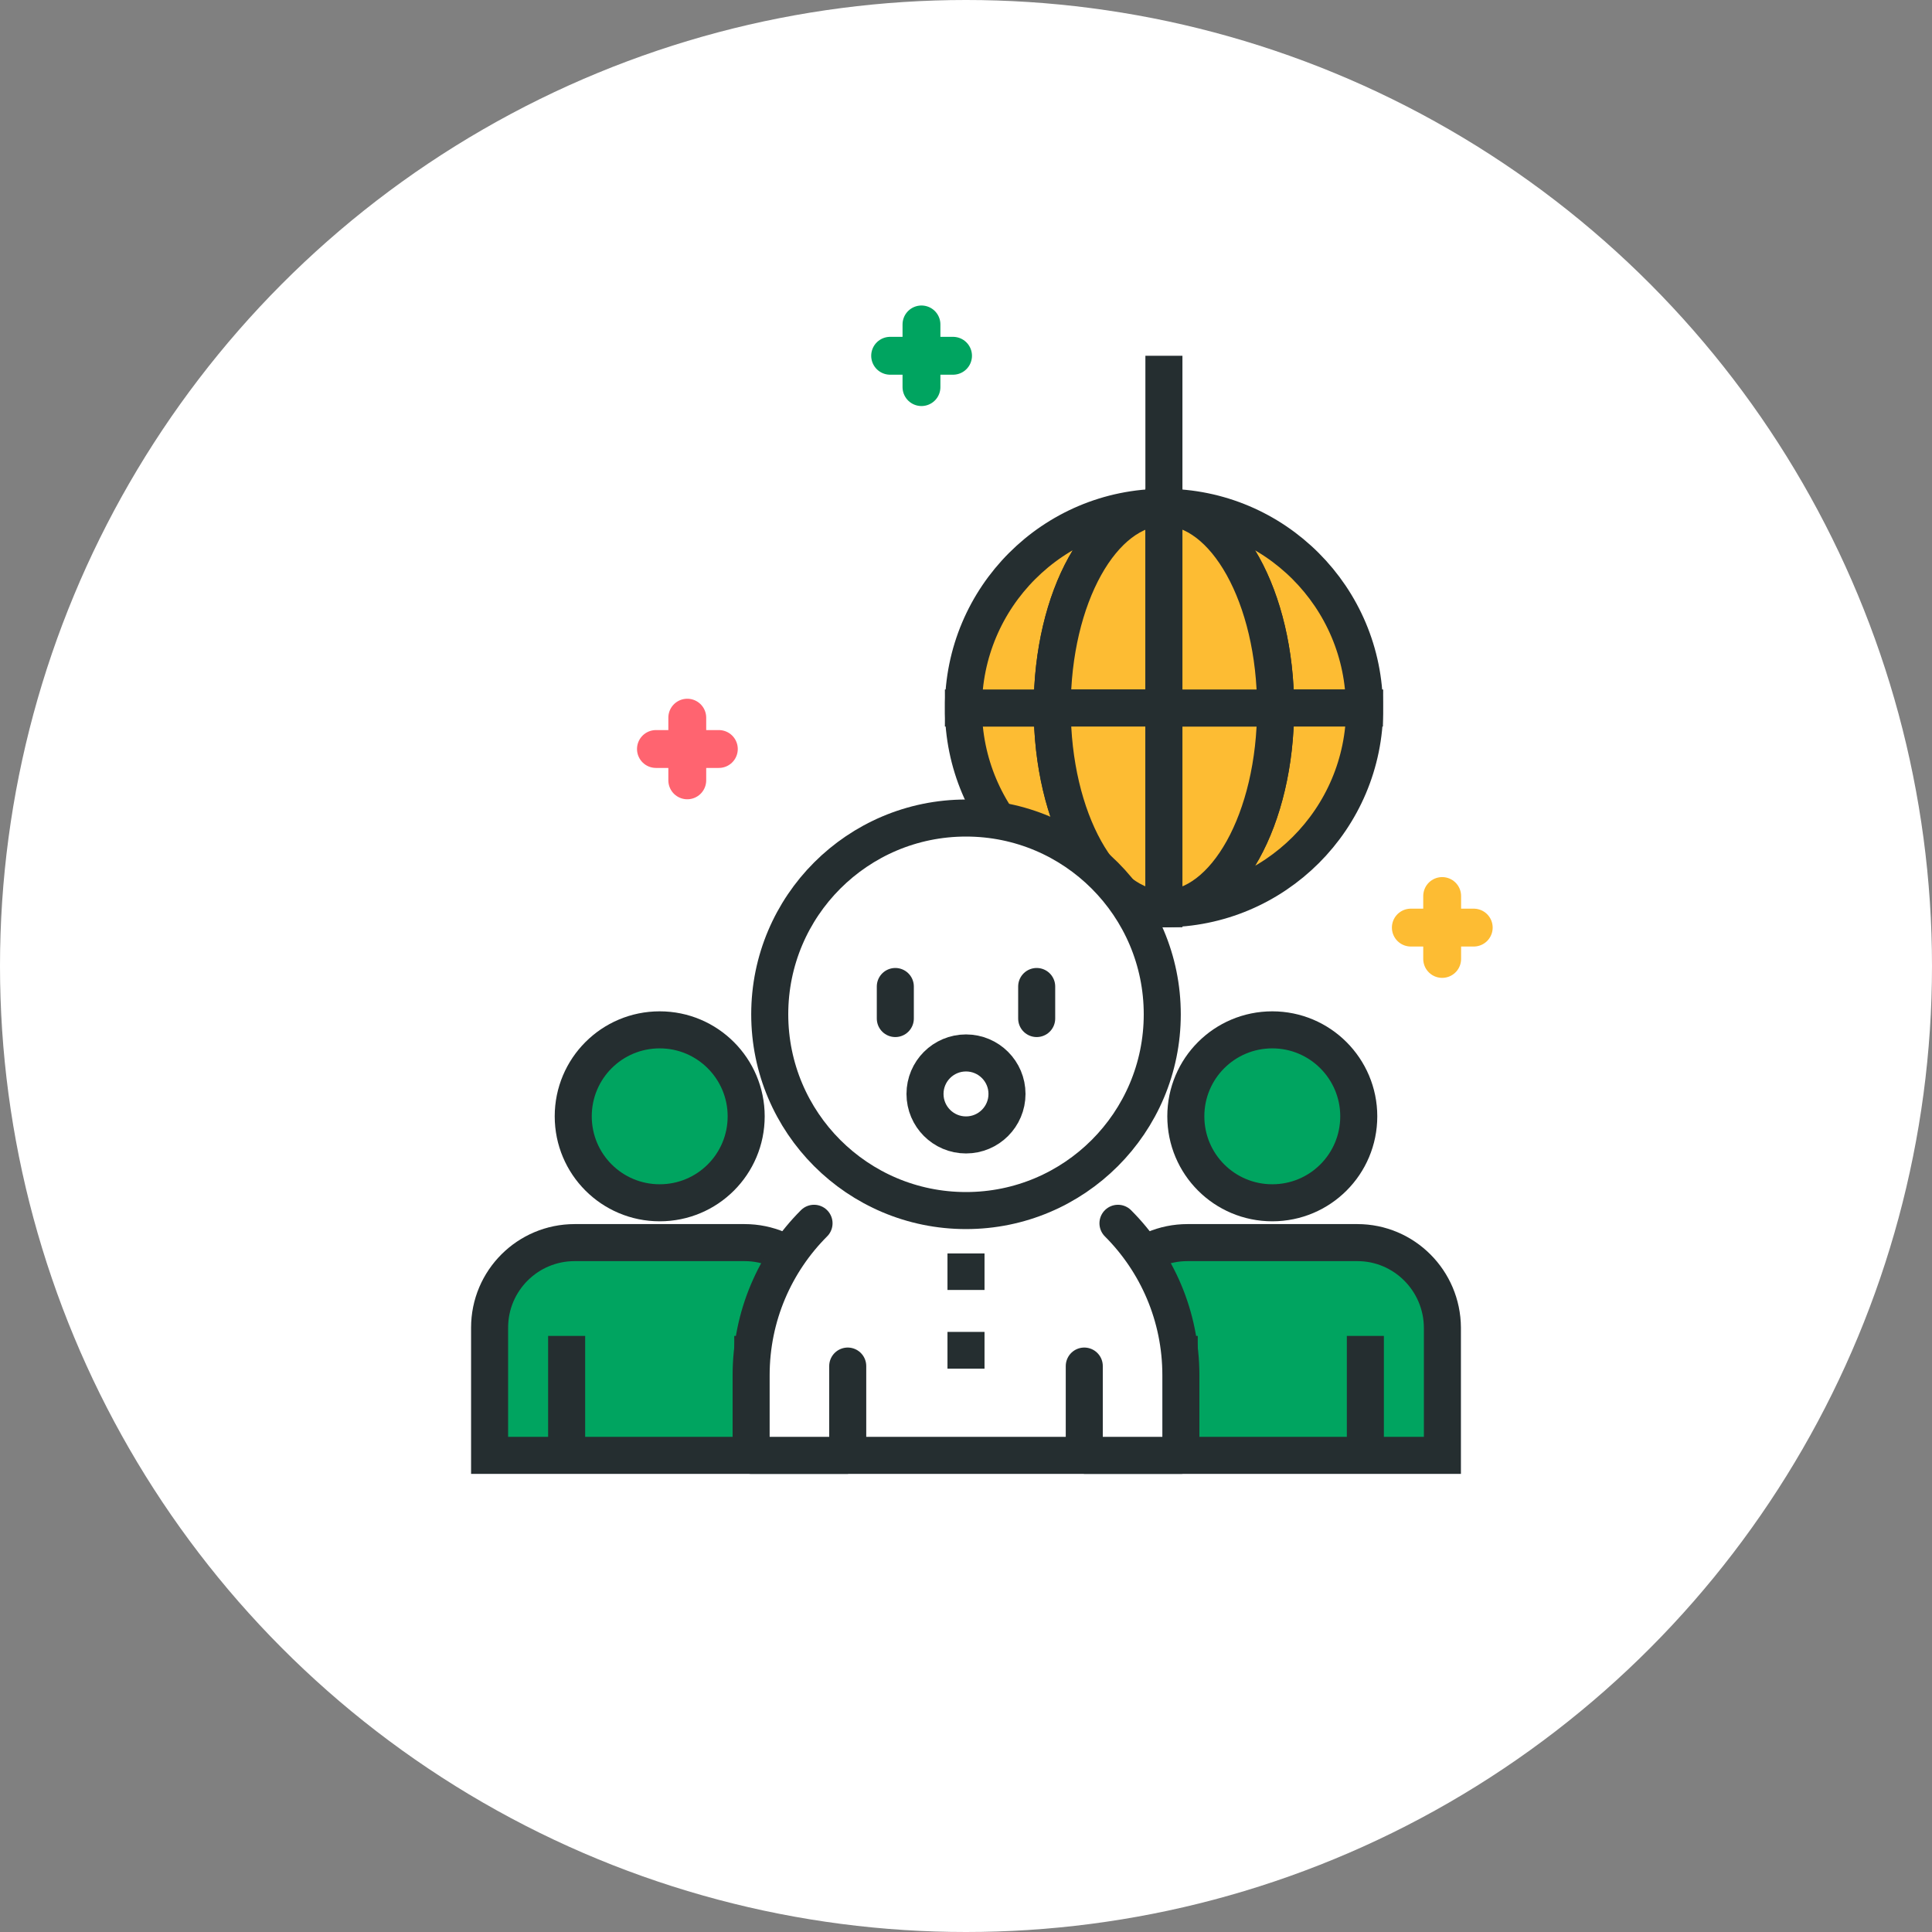 <?xml version="1.0" encoding="utf-8"?>
<!-- Generator: Adobe Illustrator 26.0.2, SVG Export Plug-In . SVG Version: 6.00 Build 0)  -->
<svg version="1.1" id="레이어_1" xmlns="http://www.w3.org/2000/svg" xmlns:xlink="http://www.w3.org/1999/xlink" x="0px"
	 y="0px" viewBox="0 0 82 82" style="enable-background:new 0 0 82 82;" xml:space="preserve">
<rect x="0" y="0" width="82" height="82" fill="#808080" stroke="none"/>
<style type="text/css">
	.st0{fill:#FFFFFF;}
	.st1{fill:#00A460;stroke:#252E30;stroke-width:1.572;}
	.st2{fill:#FDBC33;stroke:#252E30;stroke-width:1.572;}
	.st3{fill:#FFFFFF;stroke:#252E30;stroke-width:1.572;stroke-linecap:round;stroke-linejoin:round;}
	.st4{fill:none;stroke:#252E30;stroke-width:1.572;stroke-linecap:round;stroke-linejoin:round;}
	.st5{fill:none;stroke:#252E30;stroke-width:1.572;}
	.st6{fill:none;stroke:#00A460;stroke-width:1.607;stroke-linecap:round;stroke-linejoin:round;}
	.st7{fill:none;stroke:#FF6470;stroke-width:1.607;stroke-linecap:round;stroke-linejoin:round;}
	.st8{fill:none;stroke:#FDBC33;stroke-width:1.607;stroke-linecap:round;stroke-linejoin:round;}
</style>
<g>
	<circle class="st0" cx="41" cy="41" r="41"/>
	<g>
		<g>
			<g>
				<path class="st1" d="M57.67,47.38c0,2.03-1.64,3.67-3.67,3.67c-2.03,0-3.67-1.64-3.67-3.67c0-2.03,1.64-3.67,3.67-3.67
					C56.03,43.71,57.67,45.36,57.67,47.38z"/>
				<path class="st1" d="M57.61,52.74H50.4c-1.99,0-3.61,1.61-3.61,3.61v5.42h2.7h9.03h2.7v-5.42
					C61.21,54.36,59.6,52.74,57.61,52.74z"/>
				<g>
					<line class="st1" x1="50.05" y1="56.7" x2="50.05" y2="61.77"/>
					<line class="st1" x1="57.95" y1="61.77" x2="57.95" y2="56.7"/>
				</g>
			</g>
			<g>
				<path class="st1" d="M31.67,47.38c0,2.03-1.64,3.67-3.67,3.67c-2.03,0-3.67-1.64-3.67-3.67c0-2.03,1.64-3.67,3.67-3.67
					C30.03,43.71,31.67,45.36,31.67,47.38z"/>
				<path class="st1" d="M31.6,52.74h-7.21c-1.99,0-3.61,1.61-3.61,3.61v5.42h2.7h9.03h2.7v-5.42C35.21,54.36,33.6,52.74,31.6,52.74
					z"/>
				<g>
					<line class="st1" x1="24.05" y1="56.7" x2="24.05" y2="61.77"/>
					<line class="st1" x1="31.95" y1="61.77" x2="31.95" y2="56.7"/>
				</g>
			</g>
		</g>
		<g>
			<g>
				<g>
					<path class="st2" d="M44.66,30.05h-3.77c0,4.7,3.81,8.52,8.51,8.52C46.78,38.57,44.66,34.76,44.66,30.05z"/>
					<path class="st2" d="M44.66,30.05c0-4.7,2.12-8.52,4.74-8.52c-4.7,0-8.51,3.81-8.51,8.52v0L44.66,30.05L44.66,30.05z"/>
					<path class="st2" d="M54.14,30.05L54.14,30.05l3.77,0v0c0-4.7-3.81-8.52-8.52-8.52C52.02,21.54,54.14,25.35,54.14,30.05z"/>
					<path class="st2" d="M54.14,30.05c0,4.7-2.12,8.52-4.74,8.52c4.7,0,8.52-3.81,8.52-8.52H54.14z"/>
					<path class="st2" d="M44.66,30.05L44.66,30.05l4.74,0v-8.52C46.78,21.54,44.66,25.35,44.66,30.05z"/>
					<path class="st2" d="M44.66,30.05c0,4.7,2.12,8.52,4.74,8.52v-8.52H44.66z"/>
					<path class="st2" d="M54.14,30.05H49.4v8.52C52.02,38.57,54.14,34.76,54.14,30.05z"/>
					<path class="st2" d="M54.14,30.05L54.14,30.05c0-4.7-2.12-8.52-4.74-8.52v8.52H54.14z"/>
				</g>
				<line class="st2" x1="49.4" y1="21.54" x2="49.4" y2="15.1"/>
			</g>
		</g>
		<g>
			<g>
				<g>
					<path class="st3" d="M34.55,51.92c-1.65,1.65-2.67,3.93-2.67,6.45v1.28v2.12H41h9.12v-2.12v-1.28c0-2.52-1.02-4.8-2.67-6.45"/>
				</g>
				<g>
					<line class="st4" x1="35.98" y1="61.57" x2="35.98" y2="57.98"/>
					<line class="st4" x1="46.02" y1="61.57" x2="46.02" y2="57.98"/>
				</g>
				<line class="st5" x1="41" y1="53.2" x2="41" y2="54.75"/>
				<line class="st5" x1="41" y1="56.53" x2="41" y2="58.09"/>
			</g>
			<g>
				<path class="st3" d="M49.33,43.05c0,4.6-3.73,8.33-8.33,8.33c-4.6,0-8.33-3.73-8.33-8.33c0-4.6,3.73-8.33,8.33-8.33
					C45.6,34.72,49.33,38.45,49.33,43.05z"/>
				<g>
					<line class="st3" x1="38" y1="41.87" x2="38" y2="43.23"/>
					<line class="st3" x1="44" y1="41.87" x2="44" y2="43.23"/>
				</g>
				<circle class="st3" cx="41" cy="46.43" r="1.74"/>
			</g>
		</g>
	</g>
	<g>
		<line class="st6" x1="37.78" y1="15.1" x2="40.45" y2="15.1"/>
		<line class="st6" x1="39.11" y1="13.77" x2="39.11" y2="16.43"/>
	</g>
	<g>
		<line class="st7" x1="27.84" y1="31.79" x2="30.51" y2="31.79"/>
		<line class="st7" x1="29.17" y1="30.46" x2="29.17" y2="33.12"/>
	</g>
	<g>
		<line class="st8" x1="59.88" y1="39.37" x2="62.55" y2="39.37"/>
		<line class="st8" x1="61.21" y1="38.03" x2="61.21" y2="40.7"/>
	</g>
</g>
</svg>

